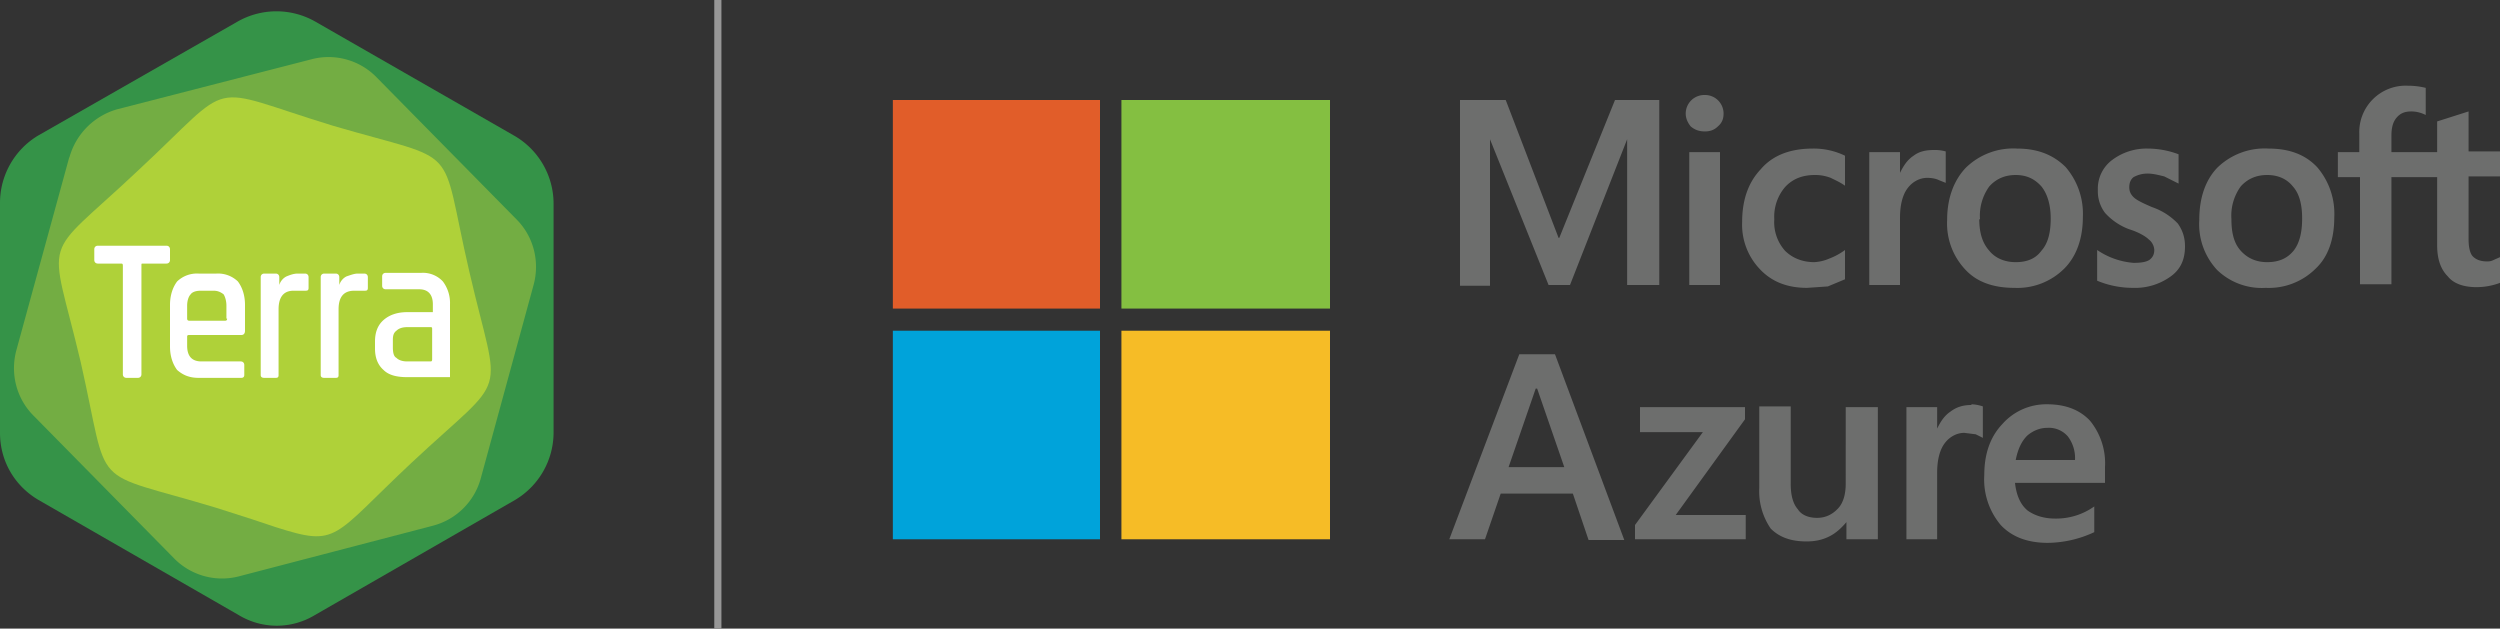 <svg width="350" height="88" xmlns="http://www.w3.org/2000/svg">
    <rect width="100%" height="100%" fill="#333333" stroke="none"/>
    <g fill="none" fill-rule="evenodd">
        <path d="M0 28.4v32.2C0 64.5 2 68 5.4 70l28 16.1c3.3 2 7.4 2 10.7 0l28-16.1a11 11 0 005.4-9.4V28.4A11 11 0 0072 19L44.1 3a11 11 0 00-10.8 0l-28 16A11 11 0 000 28.4z" fill="#359348" fill-rule="nonzero"/>
        <path d="M9.7 22L2.3 49c-.9 3.3 0 6.8 2.4 9.2l19.7 20a9.4 9.4 0 009 2.5l27.2-7.1a9.4 9.4 0 006.7-6.6l7.4-27.1c.9-3.3 0-6.8-2.4-9.2l-19.7-20a9.4 9.4 0 00-9-2.4l-27.2 7a9.7 9.7 0 00-6.7 6.8z" fill="#73AD43" fill-rule="nonzero"/>
        <path d="M35.3 72.7l-5-1.6c-18.2-5.5-14.8-1.9-19-20.4-4.4-18.6-5.8-13.8 8-26.8 14-13 9-11.9 27.3-6.3C65 23 61.4 19.5 65.7 38c4.3 18.6 5.8 13.8-8.1 26.8-11.2 10.5-10.2 11.8-19 9l-3.3-1.1z" fill="#AFD139"/>
        <path d="M23.3 34.4h-9.6c-.3 0-.5.2-.5.5v1.5c0 .3.2.5.5.5h3.2c.2 0 .3 0 .3.3v15.2c0 .3.2.5.5.5h1.6c.3 0 .5-.2.5-.5V37.2c0-.3 0-.3.2-.3h3.3c.3 0 .5-.2.5-.5v-1.5c0-.3-.2-.5-.5-.5zm6.9 3.9h-2.4a4 4 0 00-3 1.1c-.6.8-1 1.9-1 3.3v5.8c0 1.4.4 2.5 1 3.3.8.7 1.7 1.1 3 1.1h6c.2 0 .4-.1.4-.4v-1.4c0-.3-.2-.5-.5-.5h-5.5c-1.3 0-2-.7-2-2.2v-1.3c0-.2.2-.2.3-.2h7.3c.3 0 .5-.2.5-.6v-3.6c0-1.4-.4-2.5-1-3.3a4 4 0 00-3-1.1zm1.6 6.3c0 .3-.2.3-.3.3h-5c-.2 0-.3-.1-.3-.3v-1.8c0-.7.2-1.3.5-1.6.2-.3.7-.5 1.4-.5h1.8c.6 0 1 .2 1.4.5.2.3.4.9.4 1.6v1.8zM62 39.4a3.8 3.8 0 00-3-1.2h-5c-.3 0-.5.2-.5.5V40c0 .3.2.5.5.5h4.7c1.2 0 1.9.7 1.9 2.1v1.1H57c-1.4 0-2.5.4-3.3 1.1-.8.7-1.2 1.7-1.2 3v1c0 1.3.4 2.3 1.2 3 .7.7 1.8 1 3.3 1h6V42.6a5 5 0 00-1-3.2zm-1.5 10.9c0 .1 0 .3-.2.3H57c-.7 0-1.2-.2-1.5-.5-.4-.2-.5-.8-.5-1.5v-1c0-.6.1-1 .5-1.3.3-.3.8-.5 1.5-.5h3.3c.2 0 .2.1.2.3v4.2zm-17.8-12h-1c-.6 0-1.1.2-1.6.4a2 2 0 00-1 1.2v-1.1c0-.3-.2-.5-.5-.5H37c-.3 0-.5.2-.5.5v13.7c0 .3.2.4.5.4h1.6c.3 0 .4-.1.4-.4v-9.2c0-1.7.7-2.6 2.1-2.6h1.6c.3 0 .5 0 .5-.4v-1.5c0-.3-.2-.5-.5-.5zm8.4 0h-1c-.5 0-1 .2-1.6.4a2 2 0 00-1 1.2v-1.1c0-.3-.2-.5-.5-.5h-1.6c-.3 0-.5.2-.5.5v13.7c0 .3.2.4.5.4H47c.3 0 .4-.1.4-.4v-9.2c0-1.7.7-2.6 2.2-2.6H51c.3 0 .5 0 .5-.4v-1.5c0-.3-.2-.5-.5-.5z" fill="#FFF" fill-rule="nonzero"/>
        <path stroke="#979797" stroke-linecap="square" d="M100.5.5v87"/>
        <path d="M215 54.4l-3.8 11h7.8l-3.8-11h-.2zm2.7-4.8l9.7 26h-5l-2.2-6.5h-10.1l-2.2 6.4h-5l9.8-25.9h5zm11.9 7.4h14.7v1.7l-9.7 13.4h9.8v3.4h-15.5v-2l9.5-13h-8.8v-3.6m33.3.1v18.5h-4.4v-2.4c-.7.8-1.4 1.5-2.4 2s-2 .7-3.2.7c-2.2 0-3.8-.6-5-1.8a9.2 9.2 0 01-1.6-5.7V56.9h4.4v10.8c0 1.6.3 2.8 1 3.6.5.8 1.5 1.2 2.7 1.2 1.2 0 2.2-.5 3-1.4.7-.8 1-2 1-3.4V57h4.5m13.1-.4a5.4 5.4 0 011.6.3v4.4l-1-.5-1.6-.2c-1 0-2 .5-2.7 1.4-.7.9-1.1 2.3-1.1 4.2v9.3h-4.3V57h4.3v3c.5-1 1-1.8 1.9-2.4.8-.6 1.7-.9 2.9-.9m14.5 7.7a5 5 0 00-1-3.3 3.5 3.5 0 00-2.9-1.2c-1 0-2 .4-2.8 1.1-.8.8-1.3 1.9-1.6 3.4h8.3zm2.7 6.5v3.6a15.7 15.7 0 01-6.5 1.5c-2.8 0-5-.8-6.6-2.5a9.9 9.9 0 01-2.3-7c0-2.9.8-5.3 2.5-7.1a8.2 8.2 0 016.3-2.8c2.6 0 4.6.8 6 2.3a9.4 9.4 0 012.1 6.5v2.2h-12.6c.2 1.8.8 3.1 1.8 3.9 1 .7 2.3 1.1 3.8 1.1a9.2 9.2 0 005.5-1.7zm48-46.1h-6.4v15h-4.4v-15h-3.1v-3.5h3v-2.6a6.5 6.5 0 016.8-6.7 10.6 10.6 0 012.5.3v3.8a4.5 4.5 0 00-2-.5c-1 0-1.6.3-2.1.9-.5.6-.7 1.4-.7 2.5v2.3h6.4V17l4.4-1.4v5.6h4.4v3.5h-4.4v8.8c0 1.1.2 2 .6 2.4.4.4 1 .7 2 .7.2 0 .5 0 .9-.2l.9-.4v3.6a9.3 9.3 0 01-3.3.6c-1.8 0-3.2-.5-4-1.5-1-1-1.5-2.4-1.5-4.4v-9.6zm-28.8 5.9c0 2 .4 3.4 1.3 4.4.9 1 2.1 1.6 3.7 1.6s2.8-.5 3.7-1.6c.8-1 1.2-2.5 1.2-4.5s-.4-3.5-1.3-4.5c-.8-1-2-1.6-3.6-1.6s-2.8.6-3.7 1.6a7 7 0 00-1.3 4.6zm-4.5.1c0-3 .8-5.5 2.5-7.3a9.5 9.5 0 017.2-2.7c3 0 5.2.9 6.8 2.6a10 10 0 012.4 7c0 3-.8 5.5-2.6 7.2a9.3 9.3 0 01-7 2.7 9 9 0 01-6.8-2.5 9.4 9.4 0 01-2.5-7zm-9.8-4.6c0 .6.2 1 .6 1.4.4.4 1.2.8 2.6 1.4a9 9 0 013.6 2.3c.7 1 1 2 1 3.2 0 1.8-.6 3.2-2 4.2a8.5 8.5 0 01-5.3 1.6 13 13 0 01-5-1V35a10.5 10.5 0 005.1 1.8c1 0 1.7-.1 2.2-.4.4-.3.7-.7.7-1.4a2 2 0 00-.8-1.5c-.4-.4-1.4-1-2.7-1.4a8.5 8.5 0 01-3.4-2.3 5 5 0 01-1-3.2 5 5 0 012-4.2 8 8 0 015-1.6 12.3 12.3 0 014.3.8v4.1l-2-1c-.8-.2-1.6-.4-2.3-.4a4 4 0 00-2 .5c-.4.3-.6.8-.6 1.4zm-21 4.5c0 2 .5 3.4 1.4 4.4.8 1 2.1 1.6 3.7 1.6s2.8-.5 3.6-1.6c.9-1 1.3-2.5 1.3-4.5s-.5-3.5-1.3-4.5c-.9-1-2-1.6-3.6-1.6s-2.8.6-3.7 1.6a7 7 0 00-1.3 4.6zm-4.5.1c0-3 .9-5.5 2.6-7.3a9.5 9.5 0 017.2-2.7c2.9 0 5.1.9 6.8 2.6a10 10 0 012.4 7c0 3-.9 5.5-2.6 7.2a9.3 9.3 0 01-7 2.7c-2.9 0-5.2-.8-6.8-2.5a9.4 9.4 0 01-2.6-7zm-1.8-9.8a5.5 5.5 0 011.6.2v4.4l-1-.4c-.4-.2-1-.3-1.6-.3-1 0-2 .5-2.7 1.4-.7.9-1.1 2.3-1.1 4.2v9.4h-4.3V21.3h4.3v2.9c.5-1 1-1.8 1.9-2.4.8-.6 1.7-.8 2.9-.8zM254 36.7a6 6 0 002.1-.5 9 9 0 002.2-1.2v4.1l-2.4 1-2.9.2c-2.7 0-4.9-.8-6.6-2.6a9 9 0 01-2.5-6.6c0-3 .8-5.5 2.6-7.4 1.7-2 4.2-2.9 7.3-2.9a10 10 0 014.5 1V26c-.7-.5-1.4-.8-2-1.1a6 6 0 00-2.2-.4c-1.7 0-3.1.5-4.2 1.7a6.4 6.4 0 00-1.5 4.5 6 6 0 001.5 4.4c1 1 2.4 1.6 4.1 1.6zm-17.5 3.2h4.3V21.3h-4.3v18.6zm-.5-24a2.6 2.6 0 012.6-2.6 2.6 2.6 0 012.7 2.6c0 .7-.2 1.3-.8 1.8-.5.5-1.1.7-1.8.7-.8 0-1.4-.2-2-.7-.4-.5-.7-1.1-.7-1.8zm-3.7-2v26h-4.5V19.5l-8 20.4h-3l-8.2-20.4V40h-4.2V14h6.4l7.4 19.3h.1l7.8-19.3h6.2z" fill="#6D6E6D"/>
        <path fill="#E15D29" d="M125 43.2h29V14h-29z"/>
        <path fill="#84BF41" d="M157 43.2h29.2V14H157z"/>
        <path fill="#00A3DA" d="M125 75.5h29V46.3h-29z"/>
        <path fill="#F6BC26" d="M157 75.5h29.2V46.3H157z"/>
    </g>
</svg>
